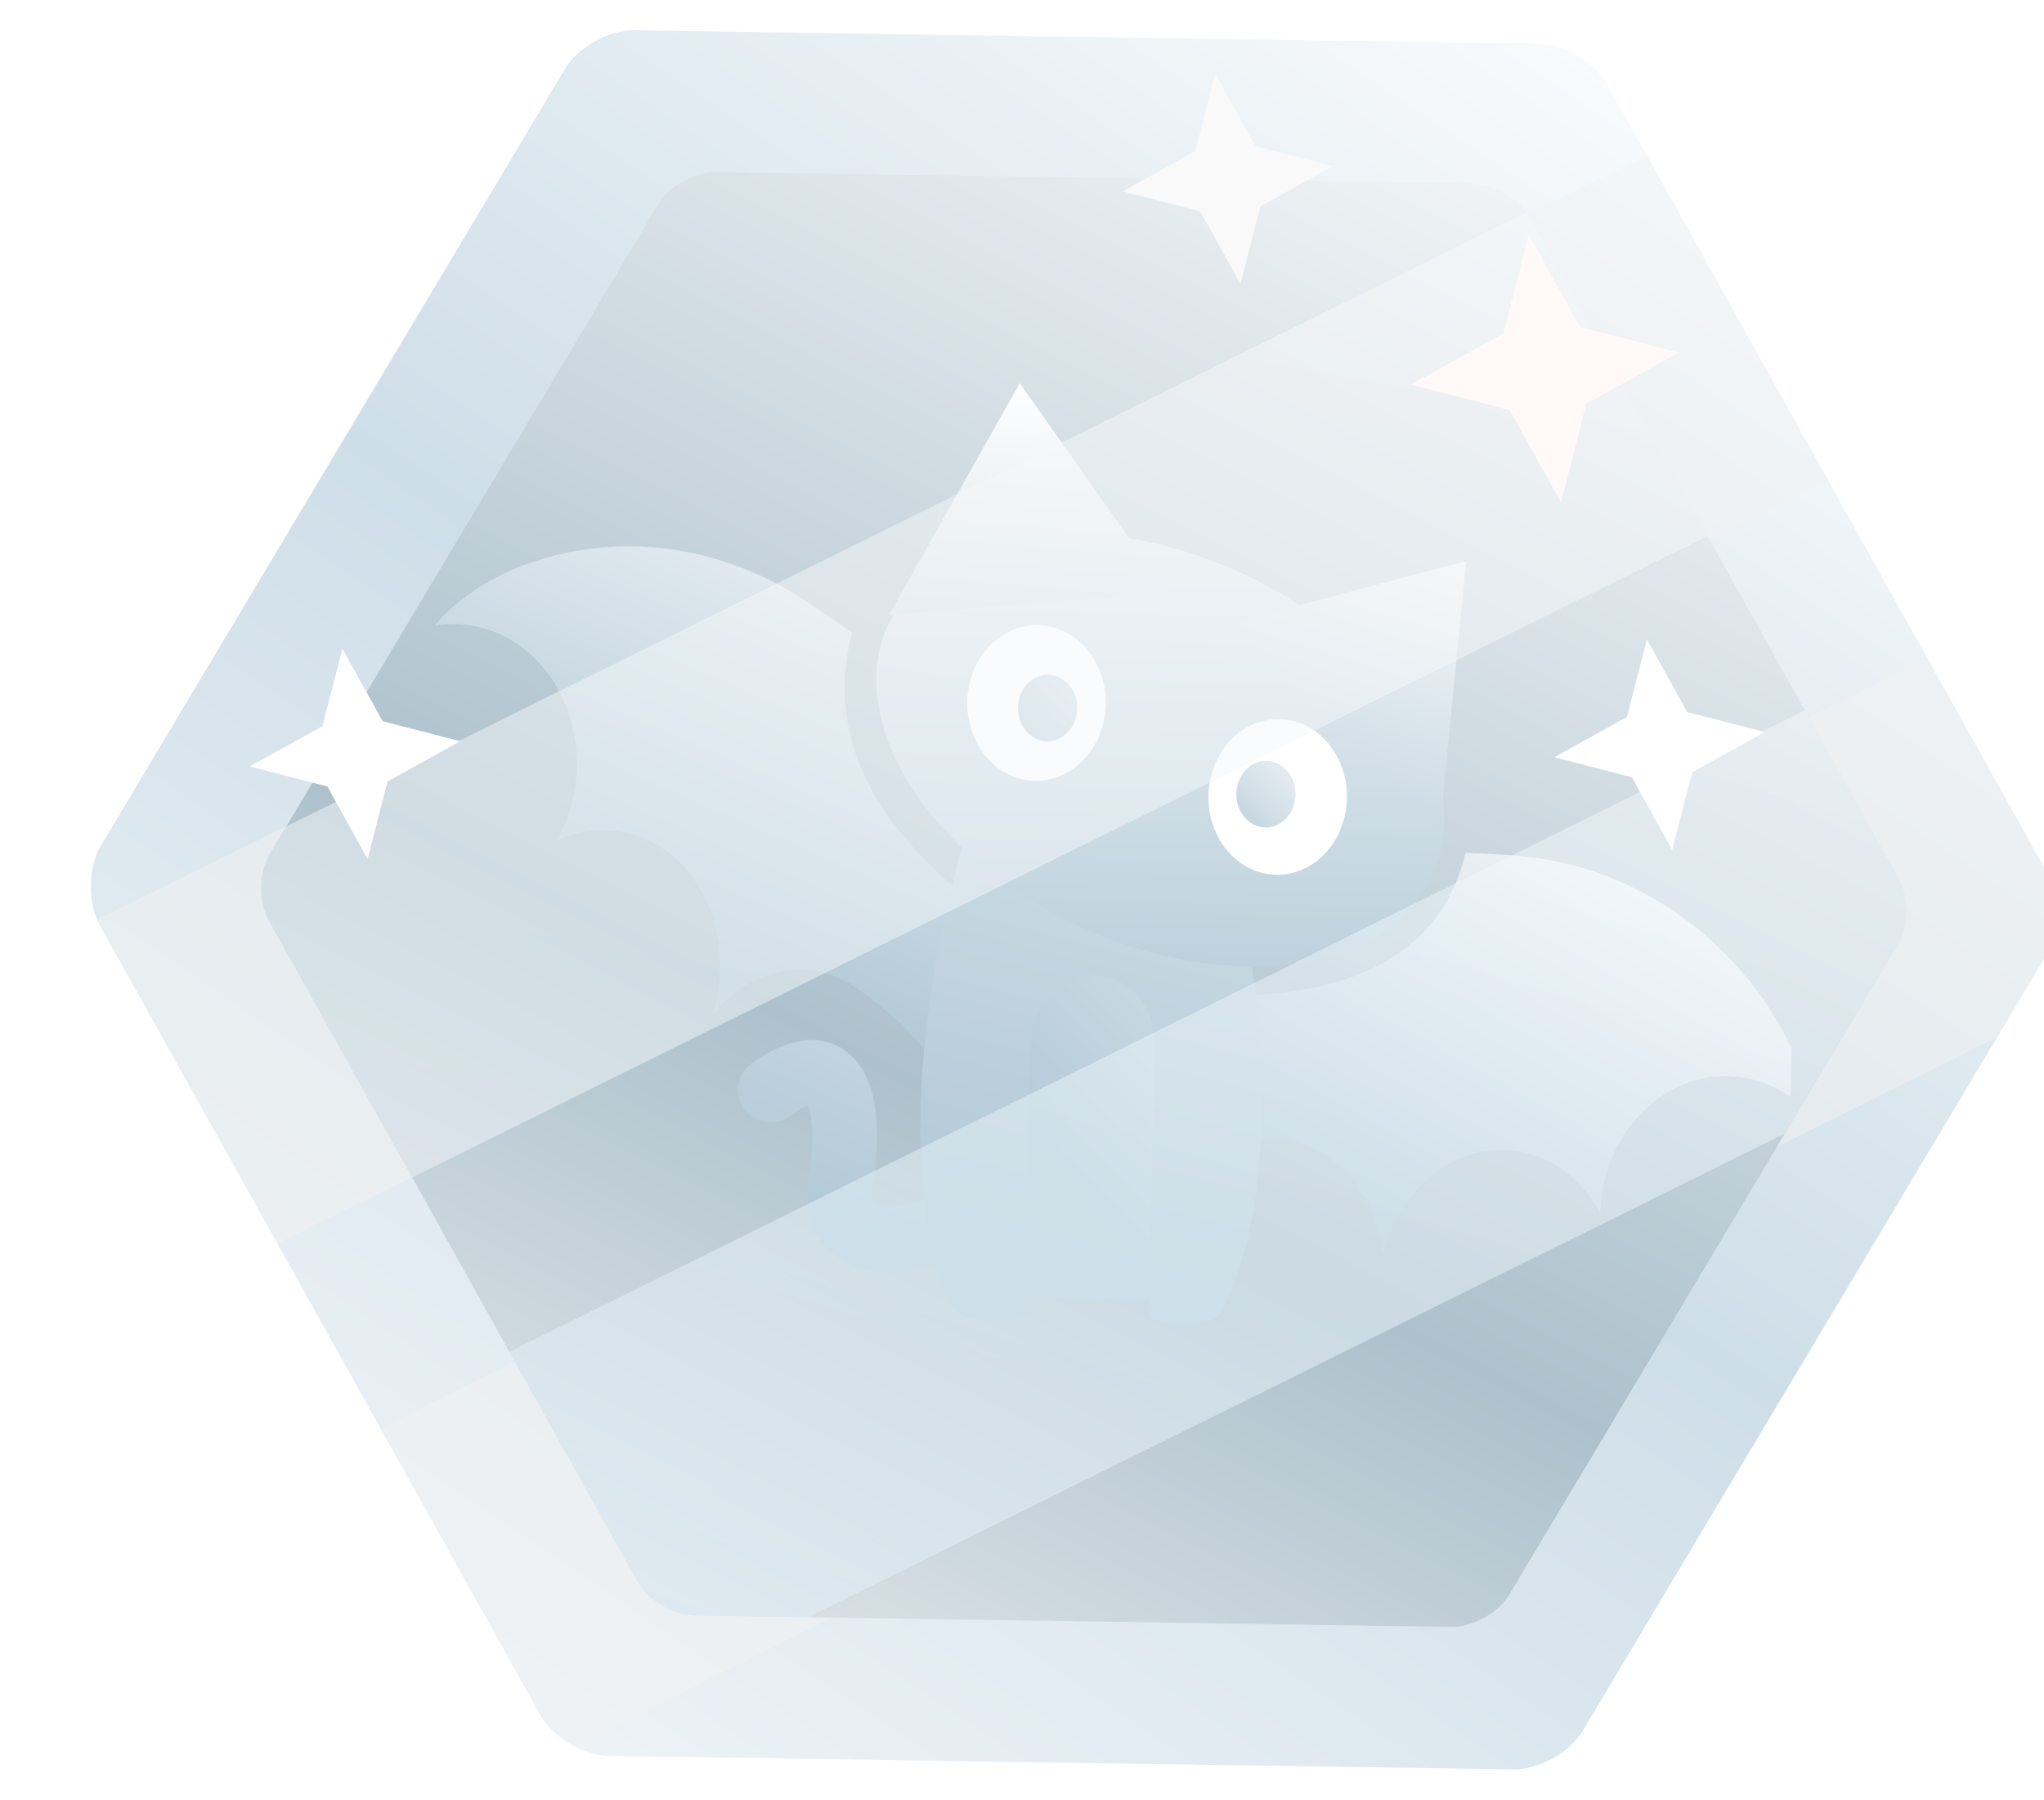 <?xml version="1.0" encoding="UTF-8" standalone="no"?>
<!-- Generator: Gravit.io --><svg class="medal" xmlns="http://www.w3.org/2000/svg" xmlns:xlink="http://www.w3.org/1999/xlink"
    style="isolation:isolate" viewBox="436.602 11.824 472.795 416.352" width="472.795pt" height="416.352pt">
    <g style="isolation:isolate" id="Ebene 0">
        <g id="medal">
            <defs>
                <filter id="Ee266sHgPYFKgPG11064VfOmn3TNqmMc" x="-200%" y="-200%" width="400%" height="400%"
                    filterUnits="objectBoundingBox" color-interpolation-filters="sRGB">
                    <feGaussianBlur xmlns="http://www.w3.org/2000/svg" in="SourceGraphic"
                        stdDeviation="2.147" />
                    <feOffset xmlns="http://www.w3.org/2000/svg" dx="-11" dy="0" result="pf_100_offsetBlur" />
                    <feFlood xmlns="http://www.w3.org/2000/svg" flood-color="#000000" flood-opacity="0.65" />
                    <feComposite xmlns="http://www.w3.org/2000/svg" in2="pf_100_offsetBlur" operator="in"
                        result="pf_100_dropShadow" />
                    <feBlend xmlns="http://www.w3.org/2000/svg" in="SourceGraphic" in2="pf_100_dropShadow" mode="normal"
                        result="_out_fzdWPsmEi2tEByPjTU7qic0pJvFMvcuH" />
                    <feOffset xmlns="http://www.w3.org/2000/svg" in="_out_fzdWPsmEi2tEByPjTU7qic0pJvFMvcuH" dx="14"
                        dy="0" />
                    <feGaussianBlur xmlns="http://www.w3.org/2000/svg" stdDeviation="2.147"
                        result="pf_101_offsetBlur" />
                    <feComposite xmlns="http://www.w3.org/2000/svg" in="_out_fzdWPsmEi2tEByPjTU7qic0pJvFMvcuH"
                        in2="pf_101_offsetBlur" result="pf_101_inverse" operator="out" />
                    <feFlood xmlns="http://www.w3.org/2000/svg" flood-color="#000000" flood-opacity="0.5"
                        result="pf_101_color" />
                    <feComposite xmlns="http://www.w3.org/2000/svg" in="pf_101_color" in2="pf_101_inverse" operator="in"
                        result="pf_101_shadow" />
                    <feComposite xmlns="http://www.w3.org/2000/svg" in="pf_101_shadow"
                        in2="_out_fzdWPsmEi2tEByPjTU7qic0pJvFMvcuH" operator="over"
                        result="_out_fmxfMrM7OkG4nBVgXixy1Da0CyVVMyzK" />
                    <feMerge>
                        <feMergeNode in="_out_fmxfMrM7OkG4nBVgXixy1Da0CyVVMyzK" />
                    </feMerge>
                </filter>
            </defs>
            <g filter="url(#Ee266sHgPYFKgPG11064VfOmn3TNqmMc)">
                <linearGradient id="_lgradient_27" x1="0.667" y1="-0.075"
                    x2="0.31" y2="1.307"
                    gradientTransform="matrix(418.059,137.451,-140.503,427.343,543.222,-62.397)"
                    gradientUnits="userSpaceOnUse">
                    <stop offset="0.435%" stop-opacity="1" style="stop-color:rgb(255,255,255)" />
                    <stop offset="42.609%" stop-opacity="1" style="stop-color:rgb(206,222,232)" />
                    <stop offset="98.261%" stop-opacity="1" style="stop-color:rgb(255,255,255)" />
                </linearGradient>
                <path
                    d=" M 783.691 421.175 L 679.028 419.616 L 574.364 418.058 C 568.522 417.971 561.469 413.757 558.623 408.654 L 507.641 317.234 L 456.659 225.813 C 453.813 220.71 453.936 212.495 456.932 207.48 L 510.614 117.618 L 564.295 27.756 C 567.291 22.74 574.467 18.738 580.309 18.825 L 684.972 20.384 L 789.636 21.942 C 795.478 22.029 802.531 26.243 805.377 31.346 L 856.359 122.766 L 907.341 214.187 C 910.187 219.29 910.064 227.505 907.068 232.52 L 853.386 322.382 L 799.705 412.244 C 796.709 417.26 789.533 421.262 783.691 421.175 Z "
                    id="Polygon" fill="url(#_lgradient_27)" />
                <clipPath id="_clipPath_GW4AYBGWSkV3t7wwm8Swyb7nNYHiYlL1">
                    <path
                        d=" M 783.691 421.175 L 679.028 419.616 L 574.364 418.058 C 568.522 417.971 561.469 413.757 558.623 408.654 L 507.641 317.234 L 456.659 225.813 C 453.813 220.71 453.936 212.495 456.932 207.48 L 510.614 117.618 L 564.295 27.756 C 567.291 22.74 574.467 18.738 580.309 18.825 L 684.972 20.384 L 789.636 21.942 C 795.478 22.029 802.531 26.243 805.377 31.346 L 856.359 122.766 L 907.341 214.187 C 910.187 219.29 910.064 227.505 907.068 232.52 L 853.386 322.382 L 799.705 412.244 C 796.709 417.26 789.533 421.262 783.691 421.175 Z "
                        id="Polygon" fill="url(#_lgradient_27)" />
                </clipPath>
                <g clip-path="url(#_clipPath_GW4AYBGWSkV3t7wwm8Swyb7nNYHiYlL1)">
                    <path
                        d="M 864.809 118.672 L 482.871 306.833 L 447.949 228.512 L 829.886 40.35 L 829.886 40.35 L 829.886 40.35 L 829.886 40.35 L 829.886 40.35 L 829.886 40.35 L 829.886 40.35 L 864.809 118.672 Z"
                        style="stroke:none;fill:#F2F2F2;stroke-miterlimit:10;opacity:0.5;" />
                    <path
                        d="M 927.324 236.001 L 546.214 425.833 L 510.949 347.665 L 892.059 157.833 L 892.059 157.833 L 892.059 157.833 L 892.059 157.833 L 892.059 157.833 L 892.059 157.833 L 892.059 157.833 L 927.324 236.001 Z"
                        style="stroke:none;fill:#F2F2F2;stroke-miterlimit:10;opacity:0.5;" />
                </g>
            </g>
            <defs>
                <filter id="rFXmyT5i5tJ4uz7HHtITeLOivzr0q2cJ" x="-200%" y="-200%" width="400%" height="400%"
                    filterUnits="objectBoundingBox" color-interpolation-filters="sRGB">
                    <feGaussianBlur xmlns="http://www.w3.org/2000/svg" in="SourceGraphic"
                        stdDeviation="2.147" />
                    <feOffset xmlns="http://www.w3.org/2000/svg" dx="2" dy="0" result="pf_100_offsetBlur" />
                    <feFlood xmlns="http://www.w3.org/2000/svg" flood-color="#000000" flood-opacity="0.65" />
                    <feComposite xmlns="http://www.w3.org/2000/svg" in2="pf_100_offsetBlur" operator="in"
                        result="pf_100_dropShadow" />
                    <feBlend xmlns="http://www.w3.org/2000/svg" in="SourceGraphic" in2="pf_100_dropShadow"
                        mode="normal" />
                </filter>
            </defs>
            <g filter="url(#rFXmyT5i5tJ4uz7HHtITeLOivzr0q2cJ)">
                <linearGradient id="_lgradient_28" x1="0.323" y1="1.16"
                    x2="0.527" y2="-0.157"
                    gradientTransform="matrix(349.678,115.028,-117.582,357.443,569.234,-16.315)"
                    gradientUnits="userSpaceOnUse">
                    <stop offset="0%" stop-opacity="1" style="stop-color:rgb(244,244,244)" />
                    <stop offset="40%" stop-opacity="1" style="stop-color:rgb(173,193,204)" />
                    <stop offset="100%" stop-opacity="1" style="stop-color:rgb(255,255,255)" />
                    <stop offset="100%" stop-opacity="1" style="stop-color:rgb(0,0,0)" />
                </linearGradient>
                <path
                    d=" M 770.318 388.211 L 682.77 386.894 L 595.221 385.576 C 590.335 385.503 584.436 381.978 582.056 377.709 L 539.423 301.231 L 496.789 224.754 C 494.41 220.485 494.513 213.614 497.02 209.418 L 541.935 134.258 L 586.849 59.098 C 589.356 54.903 595.359 51.556 600.246 51.63 L 687.794 52.947 L 775.342 54.264 C 780.229 54.338 786.128 57.863 788.508 62.132 L 831.141 138.609 L 873.774 215.087 C 876.154 219.355 876.051 226.227 873.544 230.422 L 828.629 305.583 L 783.714 380.743 C 781.207 384.938 775.204 388.284 770.318 388.211 Z "
                    id="Polygon" fill="url(#_lgradient_28)" />
                <clipPath id="_clipPath_qXMqgmrAq6djlt5ITNIrQnfy059hnbzQ">
                    <path
                        d=" M 770.318 388.211 L 682.77 386.894 L 595.221 385.576 C 590.335 385.503 584.436 381.978 582.056 377.709 L 539.423 301.231 L 496.789 224.754 C 494.41 220.485 494.513 213.614 497.02 209.418 L 541.935 134.258 L 586.849 59.098 C 589.356 54.903 595.359 51.556 600.246 51.63 L 687.794 52.947 L 775.342 54.264 C 780.229 54.338 786.128 57.863 788.508 62.132 L 831.141 138.609 L 873.774 215.087 C 876.154 219.355 876.051 226.227 873.544 230.422 L 828.629 305.583 L 783.714 380.743 C 781.207 384.938 775.204 388.284 770.318 388.211 Z "
                        id="Polygon" fill="url(#_lgradient_28)" />
                </clipPath>
                <g clip-path="url(#_clipPath_qXMqgmrAq6djlt5ITNIrQnfy059hnbzQ)">
                    <defs>
                        <filter id="QrBvTC4XNtNsom60c2Z4SSJuKWfugcUB" x="-200%" y="-200%" width="400%" height="400%"
                            filterUnits="objectBoundingBox" color-interpolation-filters="sRGB">
                            <feGaussianBlur xmlns="http://www.w3.org/2000/svg" in="SourceGraphic"
                                stdDeviation="2.147" />
                            <feOffset xmlns="http://www.w3.org/2000/svg" dx="-1" dy="0" result="pf_100_offsetBlur" />
                            <feFlood xmlns="http://www.w3.org/2000/svg" flood-color="#000000" flood-opacity="0.65" />
                            <feComposite xmlns="http://www.w3.org/2000/svg" in2="pf_100_offsetBlur" operator="in"
                                result="pf_100_dropShadow" />
                            <feBlend xmlns="http://www.w3.org/2000/svg" in="SourceGraphic" in2="pf_100_dropShadow"
                                mode="normal" result="_out_acRXvg7xIZtohxGZ5wHmsalZGkLJG9pO" />
                            <feOffset xmlns="http://www.w3.org/2000/svg" in="_out_acRXvg7xIZtohxGZ5wHmsalZGkLJG9pO"
                                dx="5" dy="0" />
                            <feGaussianBlur xmlns="http://www.w3.org/2000/svg" stdDeviation="2.147"
                                result="pf_101_offsetBlur" />
                            <feComposite xmlns="http://www.w3.org/2000/svg" in="_out_acRXvg7xIZtohxGZ5wHmsalZGkLJG9pO"
                                in2="pf_101_offsetBlur" result="pf_101_inverse" operator="out" />
                            <feFlood xmlns="http://www.w3.org/2000/svg" flood-color="#000000" flood-opacity="0.5"
                                result="pf_101_color" />
                            <feComposite xmlns="http://www.w3.org/2000/svg" in="pf_101_color" in2="pf_101_inverse"
                                operator="in" result="pf_101_shadow" />
                            <feComposite xmlns="http://www.w3.org/2000/svg" in="pf_101_shadow"
                                in2="_out_acRXvg7xIZtohxGZ5wHmsalZGkLJG9pO" operator="over"
                                result="_out_9oFBJPcGBZDySMZbEE8ubQxycSCwxsBW" />
                            <feMerge>
                                <feMergeNode in="_out_9oFBJPcGBZDySMZbEE8ubQxycSCwxsBW" />
                            </feMerge>
                        </filter>
                    </defs>
                    <g filter="url(#QrBvTC4XNtNsom60c2Z4SSJuKWfugcUB)">
                        <clipPath id="_clipPath_3gTXxW0GM5Gi31CKBS3NRlnc6MuSsg7V">
                            <rect x="525.707" y="87.327" width="319.964" height="253.908"
                                transform="matrix(1,0.022,-0.022,1,4.887,-15.055)" id="catrobat "
                                fill="rgb(255,255,255)" />
                        </clipPath>
                        <g clip-path="url(#_clipPath_3gTXxW0GM5Gi31CKBS3NRlnc6MuSsg7V)">
                            <clipPath id="_clipPath_fF7Xx0qhWv3KYNSHRXOxpH57BbojSEjb">
                                <path
                                    d=" M 529.658 81.833 L 858.93 89.037 L 854.728 341.956 L 523.949 340.887 L 529.658 81.833 Z "
                                    id="Strecke" fill="rgb(255,255,255)" />
                            </clipPath>
                            <g clip-path="url(#_clipPath_fF7Xx0qhWv3KYNSHRXOxpH57BbojSEjb)">
                                <linearGradient id="_lgradient_29" x1="0.26" y1="0.832"
                                    x2="1.754" y2="-2.725">
                                    <stop offset="0%" stop-opacity="1" style="stop-color:rgb(179,202,215)" />
                                    <stop offset="98.261%" stop-opacity="1"
                                        style="stop-color:rgb(255,255,255)" />
                                </linearGradient>
                                <path
                                    d=" M 658.119 290.587 C 647.951 297.379 637.279 300.18 630.862 297.698 C 626.589 296.045 624.203 292.049 625.112 285.327 C 625.112 285.327 631.563 247.84 608.788 263.96"
                                    id="Strecke" fill="none" vector-effect="non-scaling-stroke" stroke-width="15"
                                    stroke="url(#_lgradient_29)" stroke-linejoin="miter" stroke-linecap="round"
                                    stroke-miterlimit="3" />
                                <linearGradient id="_lgradient_30" x1="0.101" y1="0.749"
                                    x2="0.829" y2="-0.148"
                                    gradientTransform="matrix(144.536,3.185,-2.056,93.306,706.183,207.745)"
                                    gradientUnits="userSpaceOnUse">
                                    <stop offset="0%" stop-opacity="1" style="stop-color:rgb(179,202,215)" />
                                    <stop offset="98.261%" stop-opacity="1"
                                        style="stop-color:rgb(255,255,255)" />
                                    <stop offset="100%" stop-opacity="1" style="stop-color:rgb(17,13,1)" />
                                    <stop offset="100%" stop-opacity="1" style="stop-color:rgb(255,255,255)" />
                                </linearGradient>
                                <path
                                    d=" M 704.636 277.924 C 709.196 275.374 723.538 274.975 728.854 275.899 C 740.577 277.931 749.144 288.901 750.434 302.072 C 754.439 286.25 767.821 275.792 781.904 278.232 C 789.957 279.628 796.623 284.962 800.754 292.347 C 800.799 291.045 800.905 289.736 801.09 288.417 C 803.606 270.648 818.391 258.453 834.1 261.174 C 840.092 262.213 845.346 265.274 849.425 269.641 C 846.929 247.825 824.293 216.91 788.158 210.648 C 782.579 209.681 774.903 209.325 769.581 209.142 C 763.529 234.839 739.185 243.599 707.678 242.044 C 705.244 260.771 705.28 264.989 704.636 277.924 Z "
                                    id="Strecke" fill="url(#_lgradient_30)" />
                                <path
                                    d=" M 704.636 277.924 C 709.196 275.374 723.538 274.975 728.854 275.899 C 740.577 277.931 749.144 288.901 750.434 302.072 C 754.439 286.25 767.821 275.792 781.904 278.232 C 789.957 279.628 796.623 284.962 800.754 292.347 C 800.799 291.045 800.905 289.736 801.09 288.417 C 803.606 270.648 818.391 258.453 834.1 261.174 C 840.092 262.213 845.346 265.274 849.425 269.641 C 846.929 247.825 824.293 216.91 788.158 210.648 C 782.579 209.681 774.903 209.325 769.581 209.142 C 763.529 234.839 739.185 243.599 707.678 242.044 C 705.244 260.771 705.28 264.989 704.636 277.924 Z "
                                    id="Strecke" fill="none" />
                                <linearGradient id="_lgradient_31" x1="0.615" y1="0.876"
                                    x2="1.145" y2="-0.26"
                                    gradientTransform="matrix(131.624,2.901,-2.566,116.455,531.583,137.231)"
                                    gradientUnits="userSpaceOnUse">
                                    <stop offset="1.304%" stop-opacity="1"
                                        style="stop-color:rgb(179,202,215)" />
                                    <stop offset="98.261%" stop-opacity="1"
                                        style="stop-color:rgb(255,255,255)" />
                                </linearGradient>
                                <path
                                    d=" M 645.324 256.25 C 642.909 251.239 631.383 241.71 626.559 239.053 C 615.921 233.193 603.257 236.668 595.41 246.616 C 600.292 231.102 594.738 213.961 581.961 206.919 C 574.653 202.893 566.45 202.978 559.263 206.369 C 559.899 205.275 560.486 204.136 561.014 202.937 C 568.118 186.789 562.313 167.326 548.057 159.47 C 542.622 156.474 536.744 155.606 531.157 156.562 C 544.449 140.32 578.903 129.556 611.691 147.622 C 616.753 150.411 623.217 155.047 627.665 158.311 C 620.959 184.026 634.762 206.003 661.338 224.949 C 653.671 241.829 651.467 245.256 645.324 256.25 Z "
                                    id="Strecke" fill="url(#_lgradient_31)" />
                                <path
                                    d=" M 645.324 256.25 C 642.909 251.239 631.383 241.71 626.559 239.053 C 615.921 233.193 603.257 236.668 595.41 246.616 C 600.292 231.102 594.738 213.961 581.961 206.919 C 574.653 202.893 566.45 202.978 559.263 206.369 C 559.899 205.275 560.486 204.136 561.014 202.937 C 568.118 186.789 562.313 167.326 548.057 159.47 C 542.622 156.474 536.744 155.606 531.157 156.562 C 544.449 140.32 578.903 129.556 611.691 147.622 C 616.753 150.411 623.217 155.047 627.665 158.311 C 620.959 184.026 634.762 206.003 661.338 224.949 C 653.671 241.829 651.467 245.256 645.324 256.25 Z "
                                    id="Strecke" fill="none" />
                                <linearGradient id="_lgradient_32" x1="0.161" y1="0.629"
                                    x2="1.135" y2="-1.809"
                                    gradientTransform="matrix(34.177,0.753,-1.87,84.877,668.388,227.035)"
                                    gradientUnits="userSpaceOnUse">
                                    <stop offset="0%" stop-opacity="1" style="stop-color:rgb(179,202,215)" />
                                    <stop offset="98.261%" stop-opacity="1"
                                        style="stop-color:rgb(255,255,255)" />
                                    <stop offset="100%" stop-opacity="1" style="stop-color:rgb(17,13,1)" />
                                    <stop offset="100%" stop-opacity="1" style="stop-color:rgb(255,255,255)" />
                                </linearGradient>
                                <path
                                    d=" M 700.695 312.665 L 666.518 311.912 L 668.388 227.035 L 702.565 227.788 L 700.695 312.665 Z "
                                    id="Strecke" fill="url(#_lgradient_32)" />
                                <linearGradient id="_lgradient_33" x1="0.396" y1="0.78"
                                    x2="0.846" y2="-1.943"
                                    gradientTransform="matrix(78.884,1.738,-2.401,108.967,644.837,207.997)"
                                    gradientUnits="userSpaceOnUse">
                                    <stop offset="0%" stop-opacity="1" style="stop-color:rgb(179,202,215)" />
                                    <stop offset="98.261%" stop-opacity="1"
                                        style="stop-color:rgb(255,255,255)" />
                                    <stop offset="100%" stop-opacity="1" style="stop-color:rgb(17,13,1)" />
                                    <stop offset="100%" stop-opacity="1" style="stop-color:rgb(255,255,255)" />
                                </linearGradient>
                                <path
                                    d=" M 683.445 237.505 C 675.761 237.336 669.378 243.975 669.037 252.393 L 668.927 252.39 L 667.564 314.224 C 667.462 318.881 652.518 318.009 650.658 313.852 C 633.174 274.744 652.984 208.328 652.984 208.328 L 669.89 208.7 C 669.89 208.7 684.282 208.756 684.278 208.921 C 684.282 208.756 698.661 209.335 698.661 209.335 L 715.567 209.707 C 715.567 209.707 732.433 276.932 713.242 315.231 C 711.202 319.302 696.233 319.515 696.336 314.858 L 697.699 253.025 L 697.589 253.022 C 697.619 244.597 691.534 237.683 683.851 237.514"
                                    id="Strecke" fill="url(#_lgradient_33)" />
                                <linearGradient id="_lgradient_34" x1="0.249" y1="1.244"
                                    x2="0.24" y2="-0.569"
                                    gradientTransform="matrix(132.076,2.911,-2.188,99.274,634.071,134.19)"
                                    gradientUnits="userSpaceOnUse">
                                    <stop offset="0%" stop-opacity="1" style="stop-color:rgb(179,202,215)" />
                                    <stop offset="98.261%" stop-opacity="1"
                                        style="stop-color:rgb(255,255,255)" />
                                    <stop offset="100%" stop-opacity="1" style="stop-color:rgb(17,13,1)" />
                                    <stop offset="100%" stop-opacity="1" style="stop-color:rgb(255,255,255)" />
                                </linearGradient>
                                <path
                                    d=" M 763.242 211.013 C 759.195 223.612 747.455 231.701 732.026 234.394 C 718.383 236.776 701.854 234.938 685.208 228.27 C 669.73 222.069 656.709 212.717 647.58 202.172 C 635.787 188.549 630.49 172.935 634.788 159.553 C 639.337 145.391 653.604 136.928 671.906 135.42 C 684.286 134.4 698.511 136.562 712.824 142.295 C 748.295 156.506 770.867 187.271 763.242 211.013 Z "
                                    id="Strecke" fill="url(#_lgradient_34)" />
                                <path
                                    d=" M 762.319 211.006 C 754.693 234.746 719.757 242.473 684.285 228.263 C 648.813 214.052 626.241 183.287 633.866 159.546 C 641.492 135.804 676.43 128.079 711.901 142.288 C 747.372 156.499 769.944 187.265 762.319 211.006 Z "
                                    id="Strecke" fill="none" />
                                <linearGradient id="_lgradient_35" x1="0.46" y1="1.459"
                                    x2="0.89" y2="-0.281"
                                    gradientTransform="matrix(53.321,1.175,-1.391,63.119,716.43,140.434)"
                                    gradientUnits="userSpaceOnUse">
                                    <stop offset="0%" stop-opacity="1" style="stop-color:rgb(179,202,215)" />
                                    <stop offset="100%" stop-opacity="1"
                                        style="stop-color:rgb(255,255,255)" />
                                    <stop offset="100%" stop-opacity="1" style="stop-color:rgb(17,13,1)" />
                                    <stop offset="100%" stop-opacity="1" style="stop-color:rgb(255,255,255)" />
                                </linearGradient>
                                <path d=" M 763.545 204.622 L 769.751 141.609 L 716.092 155.796 L 763.545 204.622 Z "
                                    id="Strecke" fill="url(#_lgradient_35)" />
                                <path d=" M 763.545 204.622 L 769.751 141.609 L 716.092 155.796 L 763.545 204.622 Z "
                                    id="Strecke" fill="none" />
                                <linearGradient id="_lgradient_36" x1="0.21" y1="2.179"
                                    x2="0.375" y2="-0.098"
                                    gradientTransform="matrix(64.21,1.415,-1.196,54.281,637.43,99.831)"
                                    gradientUnits="userSpaceOnUse">
                                    <stop offset="0%" stop-opacity="1" style="stop-color:rgb(179,202,215)" />
                                    <stop offset="98.261%" stop-opacity="1"
                                        style="stop-color:rgb(255,255,255)" />
                                    <stop offset="100%" stop-opacity="1" style="stop-color:rgb(17,13,1)" />
                                    <stop offset="100%" stop-opacity="1" style="stop-color:rgb(255,255,255)" />
                                </linearGradient>
                                <path d=" M 636.234 154.112 L 666.492 100.472 L 700.591 148.854 L 636.234 154.112 Z "
                                    id="Strecke" fill="url(#_lgradient_36)" />
                                <path d=" M 636.234 154.112 L 666.492 100.472 L 700.591 148.854 L 636.234 154.112 Z "
                                    id="Strecke" fill="none" />
                                <path
                                    d=" M 685.469 180.358 C 682.531 189.756 673.384 194.738 665.036 191.486 C 656.689 188.235 652.302 177.98 655.239 168.582 C 658.175 159.184 667.323 154.202 675.671 157.453 C 684.018 160.705 688.405 170.96 685.469 180.358 Z "
                                    id="Strecke" fill="rgb(255,255,255)" />
                                <linearGradient id="_lgradient_37" x1="-0.686" y1="1.656"
                                    x2="2.317" y2="-1.725"
                                    gradientTransform="matrix(13.697,0.302,-0.339,15.395,666.238,167.77)"
                                    gradientUnits="userSpaceOnUse">
                                    <stop offset="0%" stop-opacity="1" style="stop-color:rgb(179,202,215)" />
                                    <stop offset="98.261%" stop-opacity="1"
                                        style="stop-color:rgb(255,255,255)" />
                                    <stop offset="100%" stop-opacity="1" style="stop-color:rgb(17,13,1)" />
                                    <stop offset="100%" stop-opacity="1" style="stop-color:rgb(255,255,255)" />
                                </linearGradient>
                                <path
                                    d=" M 679.377 178.135 C 678.122 182.153 674.212 184.283 670.644 182.892 C 667.075 181.502 665.201 177.119 666.456 173.102 C 667.711 169.084 671.621 166.955 675.189 168.345 C 678.758 169.735 680.633 174.118 679.377 178.135 Z "
                                    id="Strecke" fill="url(#_lgradient_37)" />
                                <path
                                    d=" M 741.256 202.09 C 738.32 211.488 729.172 216.471 720.825 213.219 C 712.477 209.967 708.09 199.712 711.027 190.314 C 713.963 180.916 723.111 175.934 731.459 179.185 C 739.806 182.437 744.193 192.692 741.256 202.09 Z "
                                    id="Strecke" fill="rgb(255,255,255)" />
                                <linearGradient id="_lgradient_38" x1="-0.194" y1="1.39"
                                    x2="1.458" y2="-0.594"
                                    gradientTransform="matrix(13.697,0.302,-0.339,15.395,716.742,187.708)"
                                    gradientUnits="userSpaceOnUse">
                                    <stop offset="0%" stop-opacity="1" style="stop-color:rgb(179,202,215)" />
                                    <stop offset="98.261%" stop-opacity="1"
                                        style="stop-color:rgb(255,255,255)" />
                                    <stop offset="100%" stop-opacity="1" style="stop-color:rgb(17,13,1)" />
                                    <stop offset="100%" stop-opacity="1" style="stop-color:rgb(255,255,255)" />
                                </linearGradient>
                                <path
                                    d=" M 729.882 198.074 C 728.627 202.091 724.716 204.221 721.148 202.83 C 717.58 201.44 715.705 197.057 716.96 193.04 C 718.216 189.022 722.126 186.892 725.694 188.282 C 729.263 189.672 731.138 194.055 729.882 198.074 Z "
                                    id="Strecke" fill="url(#_lgradient_38)" />
                            </g>
                        </g>
                    </g>
                    <defs>
                        <linearGradient id="_lgradient_39" x1="-0.16" y1="3.632"
                            x2="1.059" y2="-0.923">
                            <stop offset="0%" style="stop-color:#E0F0F9" />
                            <stop offset="100%" style="stop-color:#FFFCFA" />
                            <stop offset="100%" style="stop-color:#181615" />
                            <stop offset="100%" style="stop-color:#FFFFFF" />
                        </linearGradient>
                    </defs>
                    <path
                        d="M 480.546 213.066 L 813.341 48.236 L 848.43 126.483 L 515.635 291.314 L 515.635 291.314 L 515.635 291.314 L 515.635 291.314 L 515.635 291.314 L 515.635 291.314 L 515.635 291.314 L 480.546 213.066 Z"
                        style="stroke:none;fill:url(#_lgradient_39);stroke-miterlimit:10;opacity:0.5;" />
                    <defs>
                        <linearGradient id="_lgradient_40" x1="0.328" y1="1.007"
                            x2="0.993" y2="-0.464">
                            <stop offset="0%" style="stop-color:#E0F0F9" />
                            <stop offset="100%" style="stop-color:#FFFEFE" />
                            <stop offset="100%" style="stop-color:#35302E" />
                            <stop offset="100%" style="stop-color:#FFFFFF" />
                        </linearGradient>
                    </defs>
                    <path
                        d="M 532.188 334.605 L 864.982 169.775 L 900.071 248.022 L 567.276 412.852 L 567.276 412.852 L 567.276 412.852 L 567.276 412.852 L 567.276 412.852 L 567.276 412.852 L 567.276 412.852 L 532.188 334.605 Z"
                        style="stroke:none;fill:url(#_lgradient_40);stroke-miterlimit:10;opacity:0.5;" />
                </g>
            </g>
        </g>
        <g id="star_2">
            <path
                d=" M 744.952 50.267 L 728.157 59.574 L 723.531 77.519 L 714.224 60.725 L 696.279 56.098 L 713.073 46.791 L 717.7 28.846 L 727.007 45.64 L 744.952 50.267 Z "
                id="Polygon" fill="rgb(249,249,249)" />
        </g>
        <g id="star_3">
            <path
                d=" M 824.907 93.381 L 803.542 105.221 L 797.655 128.049 L 785.816 106.684 L 762.987 100.798 L 784.352 88.958 L 790.238 66.13 L 802.078 87.495 L 824.907 93.381 Z "
                id="Polygon" fill="rgb(255,250,249)" />
        </g>
        <g id="star_1">
            <path
                d=" M 543.052 183.315 L 526.258 192.621 L 521.631 210.566 L 512.325 193.772 L 494.38 189.145 L 511.174 179.838 L 515.801 161.894 L 525.108 178.688 L 543.052 183.315 Z "
                id="Polygon" fill="rgb(255,255,255)" />
        </g>
        <g id="star_4">
            <path
                d=" M 844.803 181.18 L 828.008 190.487 L 823.382 208.432 L 814.075 191.638 L 796.13 187.011 L 812.924 177.704 L 817.551 159.759 L 826.858 176.553 L 844.803 181.18 Z "
                id="Polygon" fill="rgb(255,255,255)" />
        </g>
    </g>
</svg>